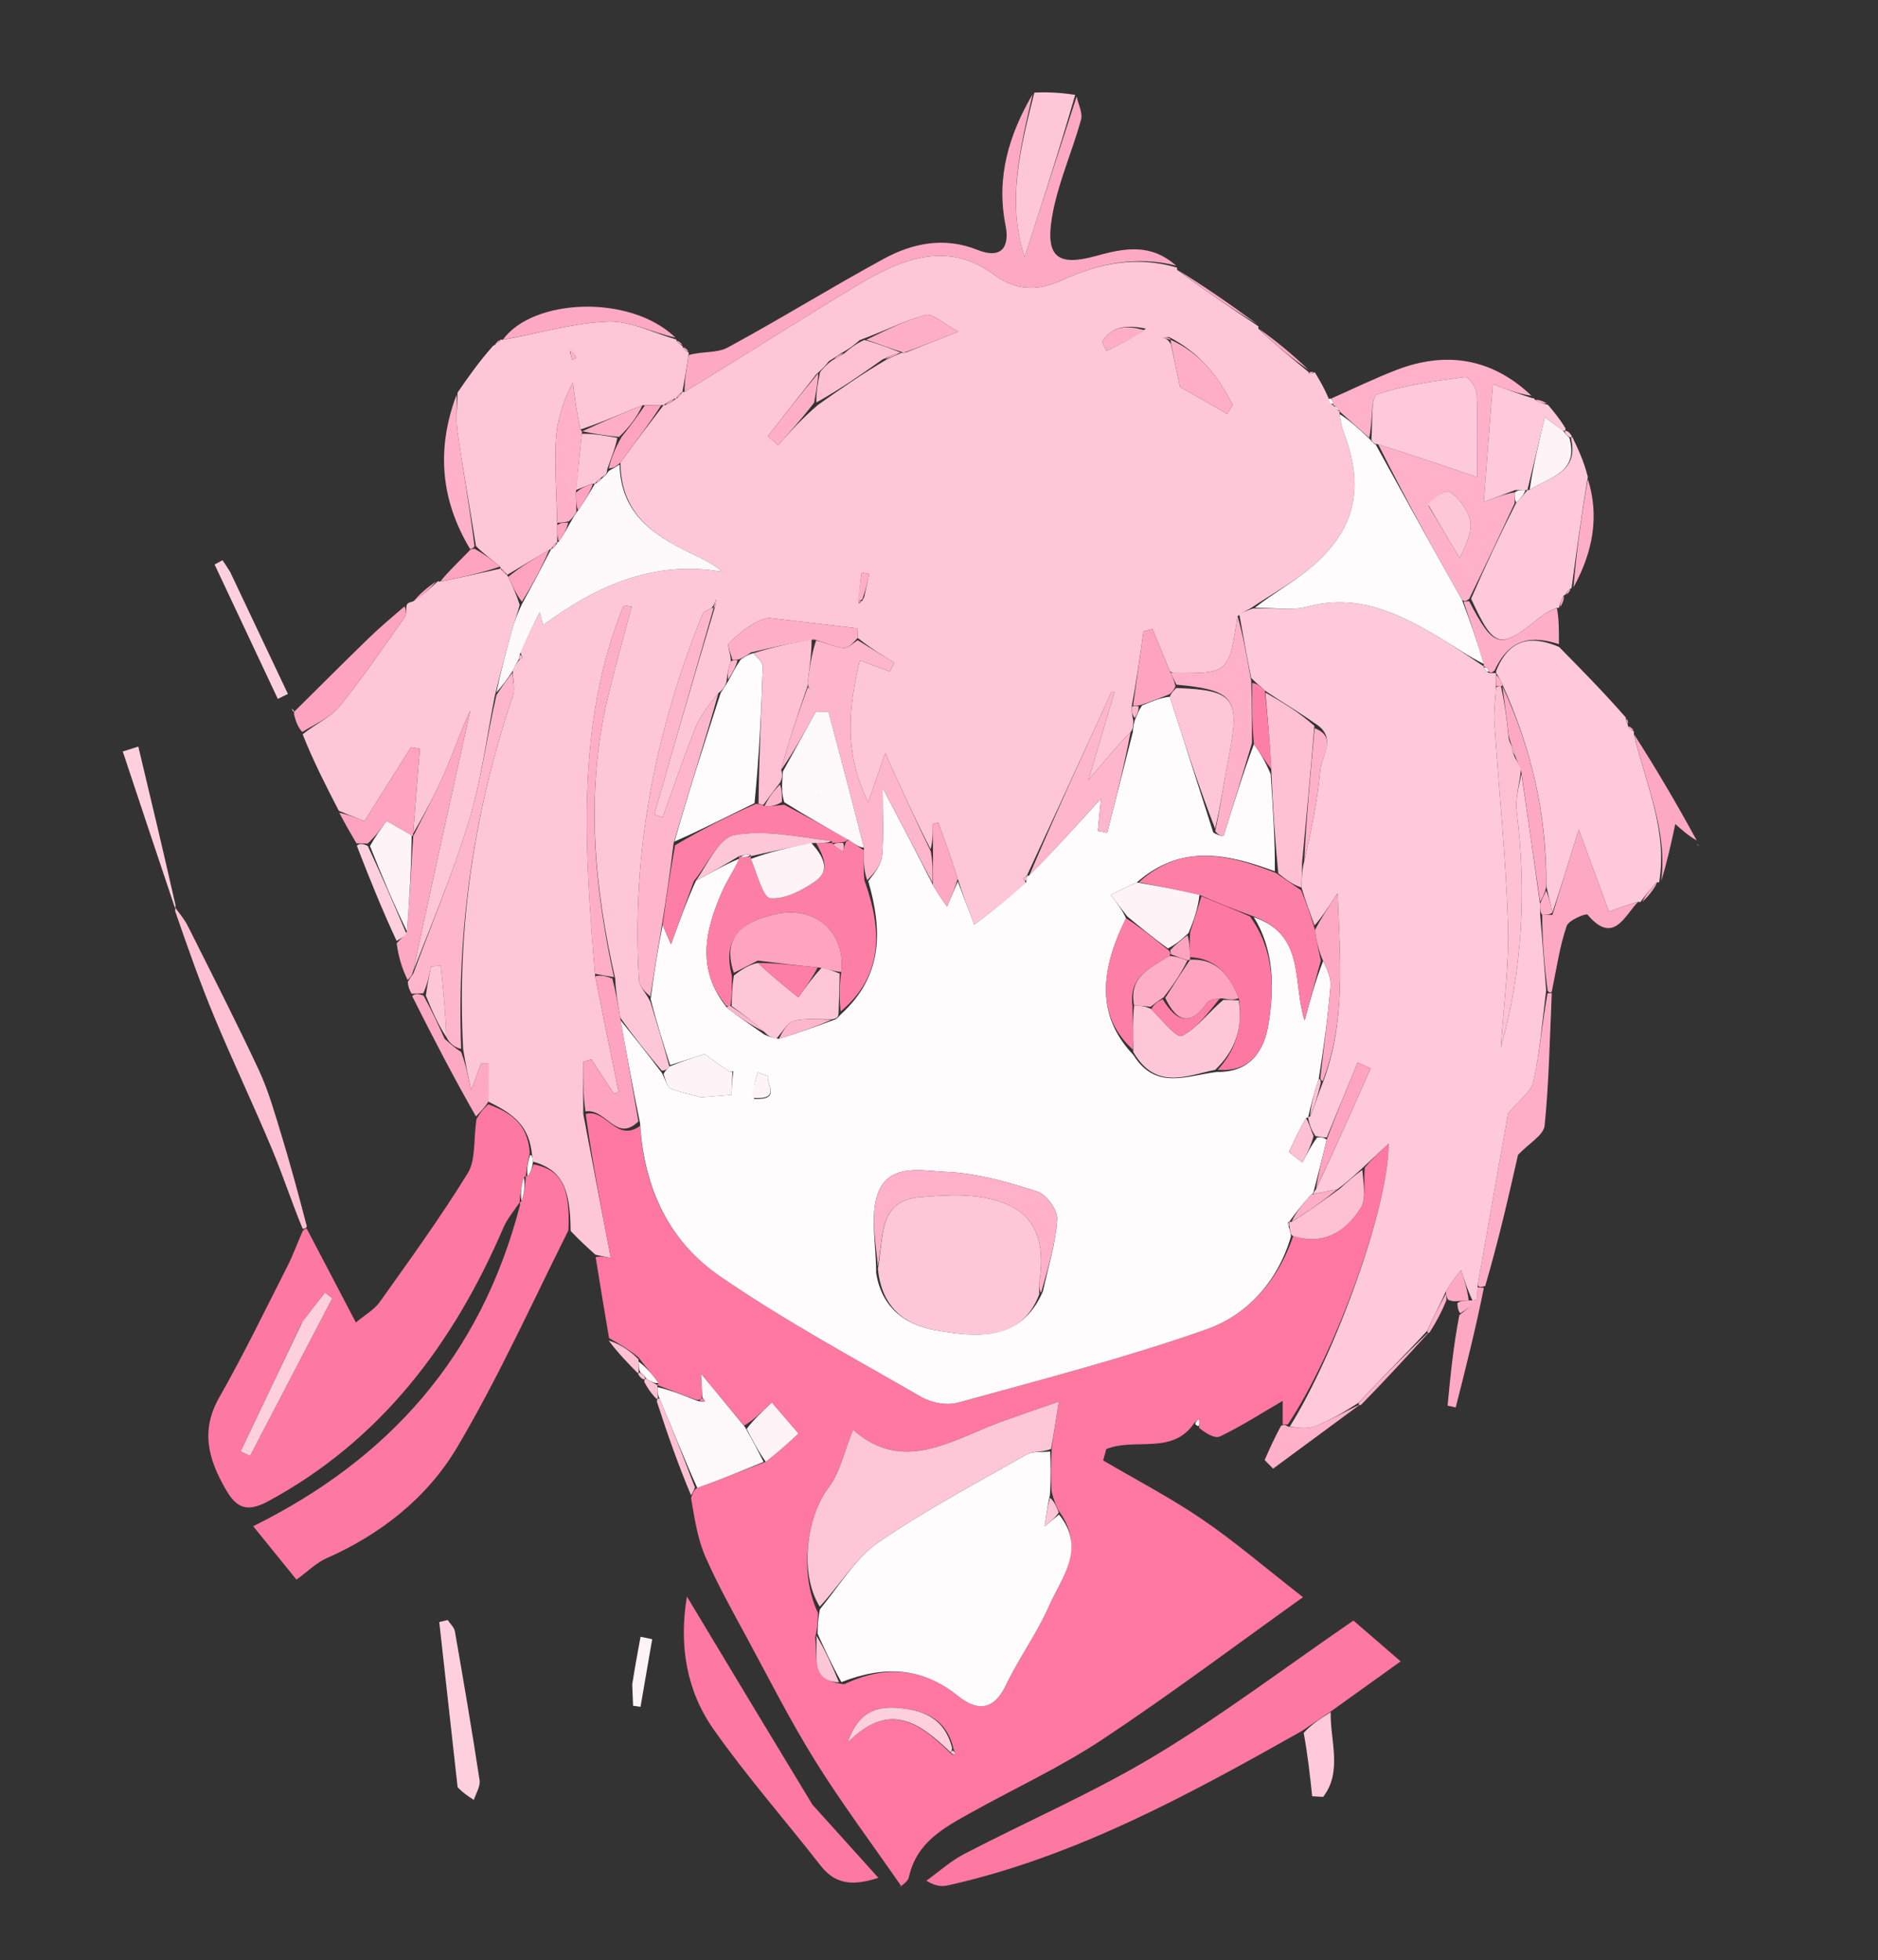 <svg width="137" height="143" viewBox="0 0 137 143" fill="none" xmlns="http://www.w3.org/2000/svg">
<rect x="0" y="0" width="137" height="143" fill="#333333" stroke="none"/>
<g clip-path="url(#clip0_1_180)">
<path d="M43.44 91.527C42.878 91.023 42.316 90.52 41.626 89.788C41.615 86.562 40.925 85.321 38.884 84.734C38.829 84.397 38.816 84.261 38.777 83.967C38.497 81.896 37.155 81.124 35.623 80.356C35.625 79.302 35.625 78.443 35.625 77.585C35.447 77.583 35.269 77.581 35.092 77.579C34.892 78.117 34.692 78.654 34.368 79.527C34.129 78.394 33.956 77.572 33.787 76.526C33.312 67.517 34.625 59.013 37.425 50.731C37.592 50.239 37.409 49.618 37.408 48.924C37.563 48.571 37.698 48.352 37.92 48.106C38.049 48.036 38.133 47.964 38.126 47.953C38.067 47.855 37.991 47.769 37.973 47.525C38.475 46.462 38.924 45.554 39.374 44.645C39.456 44.962 39.539 45.279 39.621 45.596C43.601 42.651 47.817 40.845 52.682 41.712C51.936 41.055 51.147 40.72 50.374 40.346C47.682 39.044 45.281 37.48 45.261 33.742C46.35 32.245 47.379 30.898 48.407 29.553C48.407 29.553 48.405 29.555 48.544 29.552C48.896 29.391 49.11 29.233 49.322 29.076C49.32 29.077 49.317 29.08 49.422 29.032C49.611 28.855 49.695 28.726 49.778 28.598C49.777 28.6 49.778 28.599 49.938 28.587C54.294 25.949 58.45 23.251 62.697 20.721C65.815 18.864 69.158 17.535 72.505 20.03C74.219 21.307 75.852 21.181 77.489 20.431C80.225 19.178 82.965 18.658 85.878 19.527C85.878 19.527 85.85 19.535 85.872 19.689C87.867 21.167 89.841 22.491 91.814 23.816C91.814 23.816 91.787 23.826 91.801 23.983C93.034 25.143 94.252 26.147 95.47 27.15C95.47 27.15 95.449 27.172 95.487 27.243C95.655 27.262 95.784 27.208 95.914 27.155C96.237 27.687 96.559 28.218 96.91 29.025C97.012 29.448 97.128 29.534 97.276 29.558C97.265 29.558 97.266 29.537 97.307 29.654C97.48 29.858 97.61 29.945 97.732 30.032C97.723 30.032 97.729 30.014 97.723 30.205C97.814 30.773 97.875 31.164 98.013 31.523C99.467 35.289 98.992 38.263 96.147 40.94C94.724 42.279 92.951 43.212 91.216 44.381C90.867 44.56 90.638 44.688 90.279 44.948C89.641 49.12 89.641 49.12 85.625 49.093C85.55 49.093 85.475 49.091 85.335 48.932C84.871 47.812 84.471 46.85 84.072 45.887C83.854 45.944 83.636 46 83.418 46.056C83.164 47.864 82.91 49.672 82.552 51.552C82.526 51.901 82.605 52.179 82.678 52.613C82.662 52.977 82.652 53.185 82.474 53.41C81.479 54.418 80.652 55.408 79.397 56.911C80.156 54.353 80.728 52.424 81.301 50.494C81.231 50.484 81.162 50.473 81.092 50.463C79.034 54.943 76.976 59.422 74.904 63.892C74.891 63.882 74.922 63.891 74.84 63.924C74.723 64.006 74.651 64.087 74.662 64.1C74.73 64.192 74.816 64.27 74.826 64.495C73.593 65.527 72.431 66.416 71.075 67.452C70.577 66.147 70.225 65.224 69.868 64.105C69.394 62.608 68.925 61.307 68.455 60.006C68.32 60.041 68.184 60.076 68.049 60.11C68.049 60.732 68.049 61.353 67.887 61.946C66.709 59.661 65.692 57.403 64.578 54.929C64.203 56.013 63.854 57.024 63.333 58.532C61.533 54.836 61.908 51.623 62.728 48.164C63.602 48.495 64.258 48.743 64.913 48.991C65.02 48.773 65.127 48.554 65.234 48.335C64.347 47.791 63.459 47.247 62.571 46.533C62.544 45.987 62.518 45.611 62.533 45.831C60.232 45.559 58.154 45.313 56.075 45.068C55.109 45.239 54.086 46.024 53.166 46.923C53.019 47.067 53.333 47.724 53.31 48.248C53.122 48.789 53.059 49.227 52.987 49.794C52.845 50.129 52.71 50.334 52.41 50.555C51.731 51.408 51.094 52.189 50.731 53.091C49.864 55.241 49.128 57.447 48.339 59.631C48.137 59.554 47.935 59.478 47.733 59.402C49.176 54.378 50.619 49.355 52.156 44.272C52.242 44.046 52.235 43.878 52.227 43.71C52.171 43.916 52.115 44.122 51.897 44.356C51.566 44.529 51.314 44.637 51.239 44.824C47.798 53.355 46.044 62.213 46.613 71.498C46.642 71.982 47.143 72.434 47.448 73.086C47.942 74.745 48.413 76.219 48.828 77.799C48.649 78.001 48.526 78.096 48.279 78.102C47.191 76.812 46.227 75.613 45.245 74.227C45.073 73.197 44.92 72.355 44.883 71.403C43.328 64.573 42.711 57.809 44.319 50.976C44.85 48.721 45.489 46.494 46.079 44.254C45.884 44.223 45.69 44.193 45.495 44.163C41.978 52.836 42.655 61.93 43.416 71.22C43.999 74.159 44.564 76.91 45.129 79.66C45.014 79.7 44.899 79.739 44.784 79.778C44.235 78.943 43.687 78.107 43.139 77.272C42.938 77.333 42.738 77.395 42.537 77.456C42.537 78.669 42.537 79.882 42.554 81.281C43.23 84.88 43.89 88.293 44.562 91.766C44.166 91.681 43.803 91.604 43.44 91.527ZM62.643 44.015C62.768 43.961 62.892 43.906 63.049 43.523C63.168 42.97 63.287 42.417 63.406 41.865C63.222 41.83 63.039 41.796 62.856 41.762C62.759 42.459 62.662 43.156 62.643 44.015ZM65.76 25.74C65.76 25.74 65.76 25.744 66.098 25.705C67.134 25.295 68.17 24.884 69.916 24.193C68.802 23.597 68.05 22.837 67.517 22.978C65.966 23.388 64.503 24.158 62.716 24.81C62.361 25.116 62.007 25.422 61.378 25.755C61.16 25.909 60.942 26.063 60.486 26.33C60.265 26.604 60.044 26.878 59.55 27.302C58.374 28.803 57.198 30.304 56.022 31.805C56.269 32.028 56.516 32.251 56.763 32.473C57.632 31.501 58.502 30.528 59.692 29.519C61.258 28.417 62.825 27.315 64.7 26.214C65.055 26.056 65.409 25.898 65.76 25.74ZM85.285 24.587C85.123 24.595 84.961 24.603 84.799 24.612C84.997 24.671 85.196 24.73 85.422 25.116C85.619 26.045 85.816 26.974 86.08 28.221C87.009 28.753 88.26 29.471 89.511 30.188C89.648 29.978 89.786 29.767 89.924 29.558C88.906 27.5 87.557 25.757 85.285 24.587ZM83.592 23.973C82.231 23.685 81.056 23.779 80.407 24.951C80.511 25.168 80.615 25.385 80.719 25.601C81.636 25.149 82.553 24.696 83.592 23.973Z" fill="#FEC7D8"/>
<path d="M43.453 91.713C43.803 91.604 44.166 91.681 44.562 91.766C43.89 88.293 43.23 84.88 42.725 81.26C44.236 80.833 44.948 83.393 46.701 82.124C46.974 86.866 48.956 90.644 52.503 93.084C57.224 96.33 62.276 99.06 67.238 101.913C67.979 102.339 69.084 102.532 69.888 102.311C75.943 100.641 82.038 99.069 87.966 96.986C90.928 95.945 93.204 93.543 94.337 90.165C96.618 90.872 98.166 89.816 99.248 88.142C99.694 87.452 99.455 86.279 99.56 85.169C100.089 84.547 100.585 84.082 101.3 83.411C101.323 87.963 97.445 98.68 93.945 103.906C93.736 103.91 93.653 103.915 93.57 103.919C93.57 103.374 93.57 102.828 93.57 102.188C91.993 103.106 90.545 104.043 89.008 104.779C88.609 104.969 87.934 104.531 87.468 104.151C87.521 103.789 87.491 103.657 87.461 103.526C87.348 103.618 87.235 103.71 87.122 103.802C85.531 106.174 82.77 104.846 80.701 105.708C80.626 105.983 80.551 106.258 80.476 106.533C82.895 107.956 85.393 109.255 87.713 110.837C90.082 112.451 92.278 114.343 95.054 116.507C90.237 119.946 85.434 123.563 80.442 126.872C77.376 128.905 74.015 130.45 70.801 132.244C68.854 133.332 66.855 134.383 66.298 136.95C66.243 137.207 65.932 137.423 65.704 137.609C65.606 137.687 65.415 137.64 65.769 137.616C63.549 134.409 61.381 131.518 59.472 128.452C57.66 125.541 56.101 122.457 54.464 119.43C53.422 117.502 52.347 115.582 51.465 113.573C50.911 112.311 50.687 110.89 50.411 109.266C50.57 108.83 50.633 108.667 50.868 108.533C52.594 107.92 54.148 107.278 55.862 106.63C56.763 105.94 57.505 105.256 58.246 104.572C57.593 103.811 56.94 103.05 56.304 102.309C55.479 103.091 54.937 103.605 54.28 103.998C53.282 102.809 52.401 101.74 51.149 100.221C51.192 101.213 51.208 101.573 51.171 101.986C51.118 102.04 51.014 102.15 50.85 102.132C49.779 101.751 48.872 101.389 47.957 101.037C47.948 101.047 47.975 101.043 48.025 100.885C47.577 100.208 47.078 99.691 46.563 99C45.841 98.419 45.135 98.012 44.429 97.605C44.108 95.703 43.787 93.801 43.453 91.713ZM69.444 127.984C69.538 127.969 69.632 127.954 69.727 127.938C69.657 127.84 69.588 127.743 69.488 127.301C68.87 125.171 67.125 124.707 65.388 124.583C63.527 124.45 62.487 125.242 61.84 127.107C64.925 123.984 67.16 125.747 69.444 127.984ZM59.671 117.651C59.662 118.158 59.653 118.664 59.471 119.445C59.633 120.832 59.112 122.604 61.586 122.854C64.519 121.475 67.275 121.606 69.907 123.724C71.254 124.808 72.47 124.824 73.379 122.925C74.324 120.949 75.64 119.161 76.519 117.159C77.436 115.071 79.271 112.967 77.216 110.181C77.05 109.84 76.883 109.498 76.705 108.746C76.674 107.791 76.643 106.836 76.734 105.514C76.878 104.575 77.021 103.635 77.234 102.242C75.517 102.841 74.314 103.251 73.117 103.682C69.484 104.989 65.943 107.574 62.23 104.301C61.58 105.899 61.279 107.414 60.456 108.498C58.827 110.644 58.291 114.76 59.671 117.651Z" fill="#FE78A1"/>
<path d="M35.62 80.552C37.155 81.124 38.497 81.896 38.648 84.097C38.48 84.861 38.415 85.338 38.355 85.806C38.359 85.799 38.367 85.784 38.216 85.873C38.01 86.549 37.954 87.136 37.901 87.715C37.904 87.708 37.914 87.696 37.914 87.696C37.514 88.309 37.014 88.876 36.728 89.542C33.046 98.109 27.725 105.093 19.571 109.506C18.007 110.352 17.247 110.011 16.447 108.612C15.209 106.45 14.611 104.369 15.992 101.94C17.773 98.811 19.346 95.552 20.983 92.335C21.367 91.58 21.652 90.77 22.079 89.808C22.177 89.631 22.373 89.618 22.373 89.618C23.524 91.817 24.676 94.015 25.962 96.469C26.613 95.921 27.297 95.546 27.712 94.962C29.91 91.873 32.14 88.8 34.129 85.567C34.709 84.625 34.535 83.177 34.757 81.642C35.078 81.066 35.349 80.809 35.62 80.552ZM21.972 96.585C20.502 99.679 19.032 102.773 17.562 105.867C17.788 105.978 18.014 106.089 18.24 106.199C20.238 102.367 22.236 98.534 24.234 94.701C24.059 94.566 23.884 94.431 23.708 94.297C23.187 94.959 22.665 95.621 21.972 96.585Z" fill="#FE79A2"/>
<path d="M29.662 44.154C29.7 44.042 29.768 43.956 30.122 43.875C30.903 43.368 31.428 42.881 31.952 42.394C31.952 42.394 31.97 42.417 32.136 42.42C33.715 42.107 35.128 41.791 36.537 41.472C36.533 41.47 36.527 41.464 36.575 41.573C36.747 41.773 36.872 41.863 36.993 41.95C36.99 41.947 36.983 41.942 37.076 42.077C37.417 42.787 37.664 43.363 37.912 44.12C37.739 44.797 37.542 45.286 37.401 45.793C36.953 47.39 36.526 48.994 36.089 50.796C35.475 53.974 35.079 57.022 34.199 59.91C33.051 63.677 31.52 67.317 30.151 70.809C31.534 64.347 32.92 58.086 34.307 51.826C33.611 53.288 33.09 54.871 32.425 56.387C31.735 57.962 30.906 59.472 30.137 60.805C30.301 58.607 30.466 56.614 30.63 54.622C30.413 54.584 30.195 54.547 29.977 54.509C28.846 56.309 27.715 58.11 26.59 59.901C25.93 59.634 25.323 59.388 24.715 59.142C23.791 57.347 22.867 55.552 22.078 53.563C23.076 52.765 24.123 52.324 24.768 51.528C26.444 49.458 27.954 47.241 29.501 45.059C29.658 44.838 29.613 44.46 29.662 44.154Z" fill="#FEC7D8"/>
<path d="M33.377 28.637C34.148 27.524 34.919 26.412 35.963 25.235C36.334 25.034 36.432 24.897 36.53 24.759C36.53 24.759 36.53 24.788 36.698 24.785C39.363 24.308 41.85 23.552 44.36 23.46C46.005 23.399 47.682 24.3 49.345 24.77C49.345 24.77 49.325 24.788 49.369 24.889C49.542 25.078 49.671 25.166 49.8 25.254C49.8 25.254 49.777 25.263 49.824 25.366C50 25.555 50.128 25.643 50.256 25.731C50.256 25.731 50.231 25.731 50.231 25.91C50.08 26.925 49.929 27.762 49.778 28.599C49.778 28.599 49.777 28.6 49.673 28.645C49.485 28.82 49.401 28.95 49.317 29.08C49.317 29.08 49.32 29.077 49.183 29.08C48.833 29.24 48.619 29.398 48.405 29.555C48.405 29.555 48.407 29.553 48.237 29.551C47.727 29.558 47.386 29.567 46.857 29.568C45.27 30.194 43.871 30.828 42.34 31.332C42.07 30.104 41.931 29.004 41.792 27.905C41.041 29.318 40.62 30.731 40.547 32.163C40.445 34.146 40.606 36.142 40.65 38.315C40.649 38.86 40.652 39.224 40.649 39.576C40.642 39.565 40.668 39.568 40.558 39.613C40.364 39.792 40.279 39.927 40.192 40.049C40.189 40.037 40.211 40.048 40.067 40.111C38.943 40.764 37.963 41.353 36.983 41.942C36.983 41.942 36.99 41.947 36.946 41.84C36.777 41.643 36.652 41.553 36.527 41.464C36.527 41.464 36.533 41.47 36.472 41.33C35.85 40.799 35.289 40.408 34.721 39.833C34.259 36.925 33.763 34.208 33.371 31.474C33.238 30.549 33.367 29.584 33.377 28.637ZM41.573 25.626C41.629 25.832 41.684 26.039 41.74 26.246C41.841 26.197 41.941 26.148 42.042 26.099C41.898 25.858 41.754 25.618 41.573 25.626Z" fill="#FEC7D8"/>
<path d="M38.928 84.935C40.925 85.321 41.615 86.562 41.464 89.746C38.77 95.149 36.339 100.513 33.373 105.533C31.16 109.276 27.764 111.923 23.81 113.673C23.081 113.995 22.472 114.613 21.626 115.226C20.665 114.04 19.665 112.804 18.471 111.331C28.333 106.445 35.072 98.973 37.942 87.882C37.914 87.696 37.904 87.708 38.05 87.626C38.253 86.957 38.31 86.37 38.367 85.784C38.367 85.784 38.359 85.799 38.495 85.781C38.73 85.487 38.829 85.211 38.928 84.935Z" fill="#FE79A2"/>
<path d="M113.733 47.19C115.359 48.84 116.985 50.49 118.594 52.33C118.638 52.648 118.7 52.775 118.762 52.902C118.762 52.902 118.737 52.913 118.784 53.013C118.959 53.202 119.087 53.292 119.215 53.382C119.215 53.382 119.189 53.383 119.189 53.563C120.07 57.237 121.671 60.594 121.031 64.375C121.031 64.375 121.024 64.346 120.875 64.363C120.371 64.856 120.016 65.333 119.661 65.81C119.661 65.81 119.644 65.786 119.485 65.785C118.637 66.034 117.947 66.285 117.37 66.495C116.653 64.547 115.953 62.645 115.169 60.516C114.429 62.914 113.839 64.824 113.25 66.56C113.101 65.863 112.952 65.34 112.803 64.601C112.836 59.339 111.701 54.577 109.591 49.909C109.436 49.543 109.29 49.321 109.144 49.097C109.143 49.097 109.142 49.095 109.151 48.917C110.146 46.492 111.793 46.371 113.733 47.19Z" fill="#FEC9DA"/>
<path d="M94.962 126.272C86.733 130.913 78.458 135.439 69.204 137.518C68.769 137.616 68.321 137.645 67.578 137.191C68.493 136.534 69.349 135.754 70.333 135.242C74.953 132.841 79.75 130.769 84.214 128.091C89.056 125.185 93.6 121.738 98.732 118.213C99.435 118.82 100.697 119.911 102.177 121.19C100.286 122.543 98.853 123.568 97.179 124.773C96.279 125.393 95.62 125.833 94.962 126.272Z" fill="#FE79A2"/>
<path d="M49.938 28.587C49.929 27.762 50.08 26.925 50.241 25.902C51.203 25.61 52.292 25.78 53.083 25.352C56.919 23.273 60.641 20.964 64.473 18.877C66.607 17.715 68.93 17.273 71.289 18.223C73.066 18.939 73.669 18.014 73.355 16.442C72.66 12.96 73.584 9.873 75.332 6.862C74.444 10.771 73.421 14.69 74.745 18.746C76.02 14.812 77.281 10.925 78.541 7.038C78.66 7.606 78.996 8.239 78.861 8.731C78.2 11.124 77.145 13.432 76.741 15.862C76.26 18.76 77.177 19.436 79.931 18.677C81.944 18.122 83.901 17.699 85.795 19.376C82.965 18.658 80.225 19.178 77.489 20.431C75.852 21.181 74.219 21.307 72.505 20.03C69.158 17.535 65.815 18.864 62.697 20.721C58.45 23.251 54.294 25.949 49.938 28.587Z" fill="#FEA9C3"/>
<path d="M114.692 31.862C115.114 32.736 115.536 33.611 115.831 34.786C115.35 37.699 114.995 40.312 114.64 42.925C114.64 42.925 114.622 42.905 114.526 42.953C114.347 43.133 114.262 43.266 114.178 43.399C114.178 43.399 114.169 43.374 114.059 43.454C113.873 43.808 113.797 44.082 113.721 44.356C113.721 44.356 113.715 44.328 113.563 44.343C113.096 44.547 112.752 44.698 112.469 44.929C109.407 47.437 109.015 47.358 107.316 43.674C108.379 41.231 109.438 38.969 110.622 36.651C110.976 36.313 111.203 36.03 111.429 35.748C111.427 35.75 111.423 35.754 111.587 35.736C113.05 34.766 115.204 34.515 114.605 31.948C114.635 31.92 114.692 31.862 114.692 31.862Z" fill="#FEC9DA"/>
<path d="M59.268 131.644C60.876 133.432 62.376 135.094 64.079 136.98C62.289 137.552 60.985 137.525 59.863 136.088C57.277 132.775 54.501 129.613 52.076 126.178C50.088 123.36 49.511 120.041 50.111 116.462C53.194 121.59 56.178 126.553 59.268 131.644Z" fill="#FE79A2"/>
<path d="M110.497 36.707C109.438 38.969 108.379 41.231 107.179 43.679C106.948 43.869 106.856 43.874 106.654 43.77C104.481 39.915 102.418 36.169 100.544 32.418C102.977 33.177 105.22 33.941 107.76 34.806C107.76 32.587 107.811 30.635 107.72 28.691C107.7 28.262 107.126 27.472 106.889 27.505C104.716 27.801 102.503 28.064 100.445 28.783C100.002 28.938 100.136 30.893 99.879 31.932C99.079 31.235 98.404 30.624 97.729 30.014C97.729 30.014 97.723 30.032 97.689 29.917C97.525 29.714 97.395 29.625 97.266 29.537C97.266 29.537 97.265 29.558 97.251 29.429C97.195 29.224 97.153 29.148 97.111 29.072C98.696 28.372 100.259 27.607 101.873 26.986C105.501 25.589 108.857 26.134 111.724 28.869C110.756 28.723 109.939 28.417 108.899 28.028C108.66 31.13 108.444 33.937 108.238 36.617C109.098 36.291 109.811 36.021 110.515 35.91C110.504 36.282 110.5 36.494 110.497 36.707ZM104.209 36.903C104.965 38.168 105.721 39.433 106.477 40.697C107.093 39.478 107.425 38.596 107.227 37.873C107.015 37.104 106.406 36.316 105.758 35.879C105.469 35.684 104.661 36.328 104.209 36.903Z" fill="#FEB1C9"/>
<path d="M30.154 71.012C31.52 67.317 33.051 63.677 34.199 59.91C35.079 57.022 35.475 53.974 36.21 50.714C36.685 49.972 37.037 49.515 37.388 49.057C37.409 49.618 37.592 50.239 37.425 50.731C34.625 59.013 33.312 67.517 33.64 76.511C33.138 76.404 32.786 76.088 32.561 75.652C32.508 73.835 32.326 72.139 32.145 70.443C31.911 70.463 31.676 70.483 31.442 70.503C31.31 71.155 31.178 71.807 30.877 72.458C30.482 72.467 30.256 72.477 30.03 72.487C29.903 72.261 29.776 72.036 29.748 71.617C29.95 71.286 30.052 71.149 30.154 71.012Z" fill="#FEB6CC"/>
<path d="M110.524 35.751C109.811 36.021 109.098 36.291 108.238 36.617C108.444 33.937 108.66 31.13 108.899 28.028C109.939 28.417 110.756 28.723 111.749 29.035C111.925 29.04 111.913 29.061 111.985 29.187C112.346 29.385 112.635 29.457 112.923 29.528C113.357 30.042 113.79 30.556 114.207 31.254C114.191 31.438 114.147 31.48 114.014 31.404C113.436 30.991 112.991 30.654 112.7 30.435C112.252 32.301 111.838 34.027 111.423 35.754C111.423 35.754 111.427 35.75 111.278 35.742C110.927 35.74 110.725 35.746 110.524 35.751Z" fill="#FEC9DA"/>
<path d="M78.435 6.919C77.281 10.925 76.02 14.812 74.745 18.746C73.421 14.69 74.444 10.771 75.457 6.757C76.335 6.703 77.332 6.751 78.435 6.919Z" fill="#FEC7D8"/>
<path d="M113.202 72.449C113.054 75.672 113.005 78.906 112.68 82.109C112.609 82.805 111.548 83.391 110.74 84.24C110.089 87.115 109.345 90.403 108.346 93.808C107.99 93.919 107.887 93.913 107.802 93.721C108.59 89.216 109.36 84.897 110.016 81.216C110.824 80.238 111.692 79.651 111.859 78.895C112.325 76.785 112.501 74.606 112.894 72.453C112.997 72.452 113.202 72.449 113.202 72.449Z" fill="#FEAFC7"/>
<path d="M22.377 89.434C22.373 89.618 22.177 89.631 22.078 89.629C21.266 87.673 20.624 85.688 19.822 83.775C18.48 80.571 16.988 77.434 15.651 74.227C14.613 71.735 13.716 69.178 12.772 66.451C12.787 66.252 12.801 66.226 12.801 66.226C13.101 66.659 13.457 67.061 13.692 67.529C15.444 71.025 17.224 74.508 18.881 78.053C19.567 79.522 20.017 81.12 20.497 82.685C21.163 84.86 21.757 87.06 22.377 89.434Z" fill="#FEC0D3"/>
<path d="M113.221 72.245C113.202 72.449 112.997 72.452 112.894 72.238C112.646 70.261 112.501 68.5 112.505 66.736C112.852 66.735 113.05 66.735 113.248 66.735C113.839 64.824 114.429 62.914 115.169 60.516C115.953 62.645 116.653 64.547 117.37 66.495C117.947 66.285 118.637 66.034 119.499 65.789C118.541 66.736 117.713 68.993 115.813 66.72C115.712 66.599 114.434 67.115 114.286 67.55C113.794 68.994 113.568 70.537 113.221 72.245Z" fill="#FEA9C3"/>
<path d="M30.151 70.809C30.052 71.149 29.95 71.286 29.734 71.482C29.348 70.693 29.076 69.844 28.936 68.81C29.263 68.458 29.458 68.291 29.69 67.941C29.866 65.507 30.007 63.257 30.145 61.009C30.144 61.012 30.138 61.01 30.138 61.01C30.906 59.472 31.735 57.962 32.425 56.387C33.09 54.871 33.611 53.288 34.307 51.826C32.92 58.086 31.534 64.347 30.151 70.809Z" fill="#FEA9C3"/>
<path d="M33.382 130.367C32.919 126.227 32.481 122.274 32.044 118.321C32.249 118.272 32.454 118.222 32.66 118.173C32.841 118.449 33.133 118.704 33.185 119.004C33.816 122.618 34.434 126.235 34.986 129.863C35.054 130.306 34.718 130.816 34.568 131.296C34.181 131.049 33.795 130.801 33.382 130.367Z" fill="#FED0DE"/>
<path d="M24.751 59.29C25.323 59.388 25.93 59.634 26.59 59.901C27.715 58.11 28.846 56.309 29.977 54.509C30.195 54.547 30.413 54.584 30.63 54.622C30.466 56.614 30.301 58.607 30.137 60.805C30.138 61.01 30.144 61.012 30.027 60.938C29.314 60.523 28.718 60.182 28.209 59.891C27.753 60.507 27.368 61.027 26.82 61.535C26.44 61.522 26.222 61.521 26.004 61.52C25.599 60.826 25.192 60.132 24.751 59.29Z" fill="#FEA3C0"/>
<path d="M121.183 64.282C121.671 60.594 120.07 57.237 119.196 53.552C120.735 55.948 122.266 58.536 123.777 61.307C123.21 61.001 122.663 60.512 122.213 60.109C121.927 61.441 121.631 62.815 121.183 64.282Z" fill="#FEA9C3"/>
<path d="M29.518 44.23C29.613 44.46 29.658 44.838 29.501 45.059C27.954 47.241 26.444 49.458 24.768 51.528C24.123 52.324 23.076 52.765 22.048 53.395C21.734 53.039 21.585 52.658 21.45 52.117C21.464 51.957 21.459 51.922 21.459 51.922C23.244 50.155 25.02 48.375 26.821 46.624C27.646 45.822 28.521 45.077 29.518 44.23Z" fill="#FEA3C0"/>
<path d="M32.433 75.772C32.786 76.088 33.138 76.404 33.637 76.735C33.956 77.572 34.129 78.394 34.368 79.527C34.692 78.654 34.892 78.117 35.092 77.579C35.269 77.581 35.447 77.583 35.625 77.585C35.625 78.443 35.625 79.302 35.623 80.356C35.349 80.809 35.078 81.066 34.721 81.441C33.124 78.649 31.612 75.739 30.065 72.658C30.256 72.477 30.482 72.467 30.896 72.624C31.533 73.784 31.983 74.778 32.433 75.772Z" fill="#FEA9C3"/>
<path d="M49.271 24.622C47.682 24.3 46.005 23.399 44.36 23.46C41.85 23.552 39.363 24.308 36.686 24.777C38.858 21.777 45.927 21.42 49.271 24.622Z" fill="#FEA9C3"/>
<path d="M12.773 66.256C11.491 62.446 10.223 58.632 8.956 54.818C9.334 54.698 9.712 54.579 10.09 54.459C10.995 58.25 11.901 62.041 12.804 66.029C12.801 66.226 12.787 66.252 12.773 66.256Z" fill="#FED0DE"/>
<path d="M106.765 43.879C106.856 43.874 106.948 43.869 107.176 43.859C109.015 47.358 109.407 47.437 112.469 44.929C112.752 44.698 113.096 44.547 113.575 44.351C113.731 45.156 113.723 45.969 113.724 46.987C111.793 46.371 110.146 46.492 109.026 48.917C108.808 49.091 108.725 49.087 108.61 48.973C108.504 48.714 108.388 48.627 108.229 48.614C108.229 48.624 108.247 48.617 108.248 48.436C107.754 46.797 107.259 45.338 106.765 43.879Z" fill="#FEAFC7"/>
<path d="M95.104 126.406C95.62 125.833 96.279 125.393 97.075 124.892C97.019 126.92 97.959 129.242 96.52 131.076C96.254 131.061 95.989 131.045 95.723 131.03C95.564 129.534 95.406 128.037 95.104 126.406Z" fill="#FEC9DA"/>
<path d="M16.79 41.721C18.242 44.784 19.622 47.701 21.002 50.619C20.757 50.74 20.512 50.861 20.267 50.982C18.729 47.714 17.192 44.447 15.655 41.179C15.847 41.075 16.039 40.971 16.231 40.866C16.393 41.103 16.555 41.34 16.79 41.721Z" fill="#FED0DE"/>
<path d="M33.301 28.802C33.367 29.584 33.238 30.549 33.371 31.474C33.763 34.208 34.259 36.925 34.613 39.843C34.511 40.037 34.294 40.049 34.294 40.049C32.187 36.539 31.794 32.849 33.301 28.802Z" fill="#FEB1C9"/>
<path d="M107.784 93.906C107.887 93.913 107.99 93.919 108.247 93.945C107.666 96.865 106.93 99.766 106.195 102.666C105.997 102.622 105.8 102.579 105.602 102.535C105.809 100.375 106.016 98.216 106.46 95.928C107.055 95.482 107.412 95.165 107.77 94.691C107.776 94.325 107.78 94.116 107.784 93.906Z" fill="#FEA9C3"/>
<path d="M93.445 104.012C93.653 103.915 93.736 103.91 93.967 104.062C94.727 104.166 95.388 104.251 95.939 104.034C97.025 103.607 98.05 103.012 99.107 102.494C99.115 102.502 99.13 102.518 99.13 102.518C97.044 104.055 94.958 105.593 92.872 107.131C92.666 106.922 92.46 106.713 92.254 106.504C92.61 105.705 92.965 104.905 93.445 104.012Z" fill="#FEB1C9"/>
<path d="M104.161 97.274C102.585 99 101.008 100.726 99.281 102.485C99.13 102.518 99.115 102.502 99.117 102.329C100.787 100.518 102.455 98.88 104.132 97.25C104.142 97.258 104.161 97.274 104.161 97.274Z" fill="#FEB1C9"/>
<path d="M26.03 61.691C26.222 61.521 26.44 61.522 26.828 61.706C27.884 63.967 28.769 66.046 29.654 68.124C29.458 68.291 29.263 68.458 28.933 68.635C27.884 66.384 26.97 64.124 26.03 61.691Z" fill="#FED0DE"/>
<path d="M114.786 42.839C114.995 40.312 115.35 37.699 115.836 34.956C116.676 37.618 116.223 40.246 114.786 42.839Z" fill="#FEAFC7"/>
<path d="M91.747 23.671C89.841 22.491 87.867 21.167 85.881 19.677C87.805 20.85 89.743 22.188 91.747 23.671Z" fill="#FEA9C3"/>
<path d="M50.696 108.504C50.633 108.667 50.57 108.83 50.409 109.076C49.508 106.919 48.706 104.68 47.918 102.234C47.932 102.027 47.995 101.971 48.128 102.056C49.073 104.262 49.885 106.383 50.696 108.504Z" fill="#FEC0D3"/>
<path d="M46.122 122.863C46.324 121.58 46.526 120.488 46.728 119.396C47.011 119.454 47.294 119.513 47.577 119.571C47.293 121.215 47.01 122.86 46.726 124.504C46.544 124.479 46.363 124.453 46.182 124.428C46.162 123.969 46.142 123.511 46.122 122.863Z" fill="#FEF4F7"/>
<path d="M34.225 40.19C34.294 40.049 34.511 40.037 34.62 40.026C35.289 40.408 35.85 40.799 36.475 41.333C35.128 41.791 33.715 42.107 32.123 42.415C32.68 41.715 33.418 41.023 34.225 40.19Z" fill="#FEA3C0"/>
<path d="M95.465 26.984C94.252 26.147 93.034 25.143 91.811 23.972C93.024 24.808 94.242 25.813 95.465 26.984Z" fill="#FEA9C3"/>
<path d="M44.398 97.784C45.135 98.012 45.841 98.419 46.574 99.149C46.606 99.671 46.611 99.871 46.592 100.093C46.567 100.116 46.52 100.165 46.52 100.165C45.802 99.431 45.084 98.698 44.398 97.784Z" fill="#FEC0D3"/>
<path d="M106.293 94.911C106.125 94.925 105.958 94.939 105.647 94.815C105.496 94.575 105.488 94.472 105.485 94.193C105.854 93.559 106.218 93.101 106.582 92.643C106.822 93.382 107.062 94.12 107.133 94.86C106.741 94.878 106.517 94.894 106.293 94.911Z" fill="#FEA9C3"/>
<path d="M105.481 94.369C105.488 94.472 105.496 94.575 105.522 94.832C105.168 95.695 104.795 96.404 104.291 97.193C104.161 97.274 104.142 97.258 104.13 97.079C104.572 96.056 105.027 95.213 105.481 94.369Z" fill="#FEB1C9"/>
<path d="M31.802 42.416C31.428 42.881 30.903 43.368 30.199 43.846C30.564 43.371 31.108 42.905 31.802 42.416Z" fill="#FEA3C0"/>
<path d="M119.812 65.786C120.016 65.333 120.371 64.856 120.886 64.372C120.685 64.831 120.324 65.296 119.812 65.786Z" fill="#FEA9C3"/>
<path d="M106.313 95.057C106.517 94.894 106.741 94.878 107.25 94.859C107.613 94.853 107.691 94.851 107.769 94.848C107.412 95.165 107.055 95.482 106.532 95.797C106.355 95.597 106.345 95.4 106.313 95.057Z" fill="#FEAFC7"/>
<path d="M47.902 102.057C47.575 101.715 47.277 101.344 46.996 100.786C47.013 100.598 47.068 100.544 47.184 100.603C47.525 100.789 47.75 100.916 47.975 101.043C47.975 101.043 47.948 101.047 47.953 101.195C47.971 101.552 47.983 101.762 47.995 101.971C47.995 101.971 47.932 102.027 47.902 102.057Z" fill="#FEC0D3"/>
<path d="M112.824 29.41C112.635 29.457 112.346 29.385 111.975 29.182C112.17 29.131 112.448 29.212 112.824 29.41Z" fill="#FEB1C9"/>
<path d="M113.836 44.274C113.797 44.082 113.873 43.808 114.07 43.46C114.111 43.655 114.031 43.923 113.836 44.274Z" fill="#FEAFC7"/>
<path d="M119.173 53.264C119.087 53.292 118.959 53.202 118.785 52.999C118.87 52.973 119.001 53.06 119.173 53.264Z" fill="#FEA9C3"/>
<path d="M46.986 100.625C46.821 100.588 46.71 100.493 46.572 100.265C46.52 100.165 46.567 100.116 46.69 100.146C46.932 100.272 47.018 100.395 47.068 100.544C47.068 100.544 47.013 100.598 46.986 100.625Z" fill="#FEC0D3"/>
<path d="M36.415 24.808C36.432 24.897 36.334 25.034 36.116 25.216C36.097 25.126 36.198 24.991 36.415 24.808Z" fill="#FEA9C3"/>
<path d="M114.292 43.363C114.262 43.266 114.347 43.133 114.54 42.954C114.567 43.048 114.487 43.187 114.292 43.363Z" fill="#FEAFC7"/>
<path d="M118.765 52.784C118.7 52.775 118.639 52.648 118.656 52.476C118.734 52.432 118.769 52.666 118.765 52.784Z" fill="#FEA9C3"/>
<path d="M114.213 31.417C114.376 31.451 114.49 31.541 114.634 31.766C114.692 31.862 114.635 31.92 114.511 31.89C114.271 31.757 114.191 31.63 114.147 31.48C114.147 31.48 114.19 31.438 114.213 31.417Z" fill="#FEC9DA"/>
<path d="M123.78 61.567C123.82 61.565 123.883 61.641 123.947 61.716C123.899 61.692 123.852 61.668 123.78 61.567Z" fill="#FEA9C3"/>
<path d="M97.065 29.072C97.153 29.148 97.195 29.224 97.262 29.428C97.128 29.534 97.012 29.448 96.934 29.186C96.929 29.071 97.02 29.073 97.065 29.072Z" fill="#FEFCFD"/>
<path d="M21.447 51.955C21.376 51.871 21.321 51.791 21.267 51.71C21.316 51.731 21.366 51.752 21.437 51.848C21.459 51.922 21.464 51.957 21.447 51.955Z" fill="#FED0DE"/>
<path d="M95.8 27.132C95.784 27.208 95.655 27.262 95.49 27.228C95.532 27.131 95.609 27.12 95.8 27.132Z" fill="#FEA9C3"/>
<path d="M50.218 25.613C50.128 25.643 50 25.555 49.828 25.354C49.917 25.325 50.048 25.41 50.218 25.613Z" fill="#FEA9C3"/>
<path d="M49.76 25.137C49.671 25.166 49.542 25.078 49.37 24.875C49.459 24.847 49.59 24.933 49.76 25.137Z" fill="#FEA9C3"/>
<path d="M94.177 90.182C93.204 93.543 90.928 95.945 87.966 96.986C82.038 99.069 75.943 100.641 69.888 102.311C69.084 102.532 67.979 102.339 67.238 101.913C62.276 99.06 57.224 96.33 52.503 93.084C48.956 90.644 46.974 86.865 46.694 81.937C46.131 79.214 45.697 76.814 45.264 74.415C46.227 75.613 47.191 76.812 48.282 78.263C48.574 78.82 48.671 79.291 48.915 79.399C49.548 79.678 50.246 79.799 51.135 80.042C51.602 80.005 52.391 79.942 53.355 79.865C53.37 79.556 53.401 78.866 53.497 78.15C53.516 78.139 53.472 78.154 53.257 78.166C52.492 77.714 51.898 77.266 51.402 76.892C50.514 77.174 49.699 77.434 48.884 77.693C48.413 76.219 47.942 74.745 47.463 72.872C47.742 70.744 48.03 69.015 48.344 67.448C48.566 68.038 48.762 68.467 48.95 68.88C49.54 67.25 50.076 65.766 50.767 64.246C51.922 63.627 52.924 63.045 53.937 62.636C53.521 63.547 53.02 64.25 52.681 65.03C51.45 67.856 50.75 70.687 53.054 73.53C53.963 74.24 54.816 74.8 55.761 75.466C56.113 75.638 56.374 75.703 56.822 75.779C58.295 75.326 59.58 74.861 60.936 74.363C61.099 74.272 61.155 74.188 61.325 74.007C64.447 71.168 64.367 67.828 63.341 64.278C63.827 63.656 64.296 63.045 64.351 62.396C64.474 60.963 64.39 59.511 64.39 57.487C65.814 60.195 66.917 62.29 68.049 64.539C68.402 65.157 68.726 65.621 69.084 66.134C69.408 65.38 69.64 64.84 69.872 64.3C70.225 65.224 70.577 66.147 71.075 67.452C72.431 66.416 73.593 65.527 74.844 64.381C74.933 64.123 74.922 63.891 74.922 63.891C74.922 63.891 74.891 63.882 75.061 63.876C76.858 62.072 78.485 60.275 80.313 58.255C80.214 59.285 80.15 59.948 80.087 60.611C80.314 60.656 80.542 60.701 80.769 60.746C81.394 58.295 82.018 55.844 82.642 53.393C82.652 53.185 82.662 52.977 82.786 52.532C82.995 52.039 83.091 51.784 83.316 51.457C84.066 51.139 84.687 50.893 85.336 50.824C86.406 54.19 87.447 57.378 88.504 60.718C88.776 60.912 89.246 61.028 89.259 60.986C89.973 58.734 90.649 56.47 91.476 54.28C91.983 54.989 92.342 55.626 92.697 56.475C92.856 58.987 93.019 61.287 92.999 63.555C89.449 62.245 86.13 61.569 82.931 64.368C82.202 64.677 81.625 64.974 81.023 65.284C81.509 65.911 81.87 66.378 82.146 66.986C80.021 71.213 80.216 74.365 82.678 76.952C84.313 79.552 86.516 78.478 88.766 78.194C91.243 78.231 92.233 76.618 92.543 74.65C92.964 71.975 92.938 69.265 91.463 66.898C95.25 68.203 94.272 71.607 95.169 74.444C95.564 72.985 95.959 71.527 96.526 70.103C96.827 70.735 97.106 71.348 97.057 71.93C96.869 74.161 96.575 76.382 96.199 78.721C95.856 79.719 95.636 80.604 95.43 81.5C95.443 81.51 95.415 81.491 95.274 81.564C94.764 82.436 94.395 83.236 94.026 84.035C94.354 84.29 94.683 84.544 95.011 84.799C95.325 84.19 95.639 83.581 96.092 82.967C96.416 82.964 96.602 82.966 96.777 83.144C96.465 84.484 96.164 85.649 95.839 86.883C95.815 86.952 95.804 87.1 95.655 87.14C95.018 87.823 94.529 88.467 94.049 89.124C94.056 89.138 94.049 89.11 93.962 89.151C93.942 89.329 94.009 89.465 94.1 89.746C94.142 89.988 94.16 90.085 94.177 90.182ZM63.916 92.864C64.323 95.43 66.078 96.656 68.257 97.038C71.309 97.573 74.497 97.844 76.08 94.202C76.458 92.452 77.008 90.714 77.125 88.945C77.17 88.281 76.334 87.124 75.686 86.918C73.527 86.23 71.283 85.573 69.049 85.481C67.326 85.41 64.87 84.808 64.049 87.026C63.453 88.635 63.91 90.669 63.916 92.864ZM55.012 80.166C57.014 80.244 55.913 79.143 56.018 78.5C55.771 78.407 55.525 78.315 55.279 78.222C55.097 78.817 54.916 79.412 55.012 80.166Z" fill="#FEFCFD"/>
<path d="M96.787 82.968C96.602 82.966 96.416 82.964 95.962 82.868C95.6 82.346 95.507 81.918 95.415 81.491C95.415 81.491 95.443 81.51 95.581 81.429C95.932 80.605 96.145 79.861 96.487 79.002C98.195 74.516 97.763 70.043 97.579 65.152C96.83 66.29 96.377 66.978 95.894 67.504C95.551 66.543 95.237 65.744 94.944 64.741C94.972 63.999 94.979 63.46 95.142 62.833C95.651 60.567 96.127 58.399 96.305 56.206C96.392 55.142 97.617 53.773 95.883 52.74C94.681 51.887 93.495 51.202 92.267 50.374C91.93 50.031 91.636 49.831 91.273 49.455C90.939 47.79 90.673 46.302 90.408 44.815C90.638 44.688 90.867 44.56 91.426 44.382C92.969 44.321 94.245 44.564 95.382 44.254C99.018 43.263 102.046 44.735 105.032 46.519C106.128 47.174 107.177 47.915 108.247 48.617C108.247 48.617 108.229 48.624 108.267 48.72C108.387 48.946 108.499 49.035 108.642 49.084C108.725 49.087 108.808 49.091 109.017 49.095C109.142 49.095 109.143 49.097 109.142 49.255C109.143 49.625 109.145 49.835 109.126 50.228C109.07 51.166 108.961 51.927 109.012 52.677C109.341 57.578 109.848 62.471 110.005 67.378C110.101 70.384 109.676 73.408 109.485 76.424C111.072 70.742 111.374 64.999 110.642 59.179C110.524 58.234 110.846 57.23 110.988 56.441C111.458 59.677 111.904 62.725 112.347 65.933C112.348 66.309 112.352 66.523 112.356 66.738C112.501 68.5 112.646 70.261 112.791 72.238C112.501 74.605 112.325 76.785 111.859 78.895C111.692 79.651 110.824 80.238 110.016 81.216C109.36 84.897 108.59 89.216 107.802 93.721C107.78 94.116 107.776 94.325 107.77 94.691C107.691 94.851 107.613 94.853 107.418 94.858C107.062 94.12 106.822 93.382 106.582 92.643C106.218 93.101 105.854 93.559 105.485 94.193C105.027 95.213 104.572 96.056 104.12 97.071C102.455 98.88 100.787 100.518 99.11 102.321C98.05 103.012 97.025 103.607 95.939 104.034C95.388 104.251 94.727 104.166 94.092 104.062C97.445 98.68 101.323 87.963 101.3 83.411C100.585 84.082 100.089 84.547 99.414 85.181C98.731 85.807 98.228 86.265 97.561 86.751C96.867 86.886 96.335 86.993 95.804 87.1C95.804 87.1 95.815 86.952 95.979 86.792C97.423 83.732 98.703 80.832 99.983 77.933C99.668 77.789 99.354 77.645 99.039 77.501C98.288 79.323 97.538 81.146 96.787 82.968Z" fill="#FEC9DA"/>
<path d="M108.248 48.436C107.177 47.915 106.128 47.174 105.032 46.519C102.046 44.735 99.018 43.263 95.382 44.254C94.245 44.564 92.969 44.321 91.546 44.33C92.951 43.212 94.724 42.279 96.147 40.94C98.992 38.263 99.467 35.289 98.013 31.523C97.875 31.164 97.814 30.773 97.723 30.205C98.404 30.624 99.079 31.235 99.915 32.018C100.145 32.3 100.238 32.378 100.356 32.423C102.418 36.169 104.481 39.915 106.654 43.77C107.259 45.338 107.754 46.797 108.248 48.436Z" fill="#FEFCFD"/>
<path d="M37.408 48.924C37.037 49.515 36.685 49.972 36.212 50.513C36.526 48.994 36.953 47.39 37.401 45.792C37.542 45.286 37.739 44.797 38.069 44.077C38.888 42.586 39.549 41.317 40.211 40.048C40.211 40.048 40.189 40.037 40.309 40.016C40.508 39.853 40.588 39.71 40.668 39.568C40.668 39.568 40.642 39.565 40.771 39.497C41.133 38.991 41.367 38.553 41.664 38.019C41.836 37.724 41.944 37.522 42.177 37.224C42.671 36.514 43.04 35.902 43.401 35.28C43.394 35.27 43.389 35.294 43.511 35.251C43.745 35.074 43.858 34.939 44.047 34.763C44.217 34.643 44.275 34.543 44.41 34.351C44.748 34.151 44.974 34.022 45.2 33.892C45.281 37.48 47.682 39.044 50.374 40.346C51.147 40.72 51.936 41.055 52.682 41.712C47.817 40.845 43.601 42.651 39.621 45.596C39.539 45.279 39.456 44.962 39.374 44.645C38.925 45.554 38.475 46.462 37.953 47.639C37.88 47.907 37.833 48.133 37.833 48.133C37.698 48.352 37.563 48.571 37.408 48.924Z" fill="#FEF9FB"/>
<path d="M68.019 64.385C66.917 62.29 65.814 60.195 64.39 57.487C64.39 59.511 64.474 60.963 64.351 62.396C64.296 63.045 63.827 63.656 63.258 64.207C62.987 63.429 63.004 62.727 63.019 61.832C62.156 58.4 61.295 55.161 60.434 51.922C60.129 51.919 59.823 51.916 59.518 51.913C58.717 53.366 57.915 54.82 56.986 56.164C57.542 54.053 58.226 52.051 58.935 50.115C58.999 50.205 59.038 50.228 59.077 50.252C59.021 50.185 58.965 50.117 58.91 49.858C59.059 48.686 59.208 47.705 59.532 46.721C60.325 46.914 60.934 47.205 61.564 47.265C61.881 47.294 62.235 46.903 62.572 46.703C63.459 47.247 64.347 47.791 65.234 48.335C65.127 48.554 65.02 48.773 64.913 48.991C64.258 48.743 63.602 48.495 62.728 48.164C61.908 51.623 61.533 54.836 63.333 58.532C63.854 57.024 64.203 56.013 64.578 54.929C65.692 57.403 66.709 59.661 67.901 62.105C68.058 62.989 68.038 63.687 68.019 64.385Z" fill="#FEB6CC"/>
<path d="M52.576 50.539C52.71 50.334 52.845 50.129 53.109 49.704C53.468 49.043 53.696 48.602 54.04 48.103C54.364 47.894 54.574 47.744 54.954 47.649C55.306 48.016 55.654 48.333 55.644 48.637C55.535 51.952 55.37 55.264 55.042 58.59C53.017 59.566 51.169 60.529 49.207 61.384C50.254 57.697 51.415 54.118 52.576 50.539Z" fill="#FEFCFD"/>
<path d="M52.41 50.555C51.415 54.118 50.254 57.697 49.133 61.548C48.888 63.643 48.603 65.464 48.317 67.286C48.03 69.015 47.742 70.744 47.44 72.687C47.143 72.434 46.642 71.982 46.613 71.498C46.044 62.213 47.798 53.355 51.239 44.824C51.314 44.637 51.566 44.529 51.898 44.357C52.06 44.33 52.062 44.331 52.062 44.331C50.619 49.355 49.176 54.378 47.733 59.402C47.935 59.478 48.137 59.554 48.339 59.631C49.128 57.447 49.864 55.241 50.731 53.091C51.094 52.189 51.731 51.408 52.41 50.555Z" fill="#FEB6CC"/>
<path d="M82.474 53.41C82.018 55.844 81.394 58.295 80.769 60.746C80.542 60.701 80.314 60.656 80.087 60.611C80.15 59.948 80.214 59.286 80.313 58.255C78.485 60.275 76.858 62.072 75.074 63.886C76.976 59.422 79.034 54.943 81.092 50.463C81.162 50.473 81.231 50.484 81.301 50.494C80.728 52.424 80.156 54.353 79.397 56.911C80.652 55.408 81.479 54.418 82.474 53.41Z" fill="#FEB6CC"/>
<path d="M90.279 44.948C90.673 46.302 90.939 47.79 91.274 49.643C91.339 51.409 91.334 52.808 91.329 54.207C90.649 56.47 89.973 58.734 89.259 60.986C89.246 61.028 88.776 60.912 88.657 60.602C89.082 58.567 89.323 56.79 89.668 55.036C90.471 50.947 90.015 50.328 85.817 49.942C85.644 49.573 85.523 49.331 85.401 49.089C85.475 49.091 85.55 49.093 85.625 49.093C89.641 49.12 89.641 49.12 90.279 44.948Z" fill="#FEB1C9"/>
<path d="M43.397 71.03C42.655 61.93 41.978 52.836 45.495 44.163C45.69 44.193 45.884 44.223 46.079 44.254C45.489 46.494 44.85 48.721 44.319 50.976C42.711 57.809 43.328 64.573 44.788 71.276C44.185 71.183 43.791 71.107 43.397 71.03Z" fill="#FEAFC7"/>
<path d="M43.416 71.22C43.791 71.107 44.185 71.183 44.674 71.386C44.92 72.355 45.073 73.197 45.245 74.227C45.697 76.814 46.131 79.214 46.572 81.801C44.948 83.393 44.236 80.833 42.708 81.075C42.537 79.882 42.537 78.669 42.537 77.456C42.738 77.395 42.938 77.333 43.139 77.272C43.687 78.107 44.235 78.943 44.784 79.778C44.899 79.739 45.014 79.7 45.129 79.66C44.564 76.91 43.999 74.159 43.416 71.22Z" fill="#FEA3C0"/>
<path d="M54.784 47.593C54.574 47.744 54.364 47.894 53.917 48.096C53.598 48.147 53.516 48.145 53.434 48.143C53.333 47.724 53.019 47.067 53.166 46.923C54.086 46.024 55.109 45.239 56.075 45.068C58.154 45.313 60.232 45.559 62.533 45.831C62.518 45.611 62.544 45.987 62.571 46.533C62.235 46.903 61.881 47.294 61.564 47.265C60.934 47.205 60.325 46.914 59.381 46.649C57.632 46.917 56.208 47.255 54.784 47.593Z" fill="#FEAFC7"/>
<path d="M64.391 26.213C62.825 27.315 61.258 28.417 59.547 29.362C59.543 28.52 59.683 27.836 59.823 27.152C60.044 26.878 60.265 26.604 60.744 26.264C61.219 26.041 61.435 25.884 61.652 25.727C62.007 25.422 62.361 25.116 63.05 24.799C64.176 25.106 64.968 25.425 65.76 25.744C65.76 25.744 65.76 25.74 65.607 25.74C65.1 25.898 64.746 26.056 64.391 26.213Z" fill="#FEC0D3"/>
<path d="M53.433 78.176C53.401 78.866 53.37 79.556 53.355 79.865C52.391 79.942 51.602 80.005 51.135 80.042C50.246 79.799 49.548 79.678 48.915 79.399C48.671 79.291 48.574 78.82 48.407 78.353C48.526 78.096 48.649 78.001 48.828 77.799C49.699 77.434 50.514 77.174 51.402 76.892C51.898 77.266 52.492 77.714 53.259 78.168C53.43 78.173 53.433 78.176 53.433 78.176Z" fill="#FEF4F7"/>
<path d="M85.398 24.784C87.557 25.757 88.906 27.5 89.924 29.558C89.786 29.768 89.648 29.978 89.511 30.188C88.26 29.471 87.009 28.753 86.08 28.221C85.816 26.974 85.619 26.045 85.41 24.951C85.397 24.787 85.398 24.784 85.398 24.784Z" fill="#FEAFC7"/>
<path d="M85.335 48.932C85.523 49.331 85.644 49.573 85.749 50.061C85.591 50.42 85.449 50.533 85.308 50.647C84.687 50.893 84.066 51.139 83.183 51.44C82.834 51.49 82.745 51.485 82.657 51.48C82.91 49.672 83.164 47.864 83.418 46.056C83.636 46 83.854 45.944 84.072 45.887C84.471 46.85 84.871 47.812 85.335 48.932Z" fill="#FEA3C0"/>
<path d="M65.929 25.724C64.968 25.425 64.176 25.106 63.194 24.787C64.503 24.158 65.966 23.388 67.517 22.978C68.05 22.837 68.802 23.597 69.916 24.193C68.17 24.884 67.134 25.295 65.929 25.724Z" fill="#FEAFC7"/>
<path d="M68.049 64.539C68.038 63.687 68.058 62.989 68.063 62.133C68.049 61.353 68.049 60.732 68.049 60.11C68.184 60.076 68.32 60.041 68.455 60.006C68.925 61.307 69.394 62.608 69.868 64.105C69.64 64.84 69.408 65.38 69.084 66.134C68.726 65.621 68.402 65.157 68.049 64.539Z" fill="#FEA9C3"/>
<path d="M59.687 27.227C59.683 27.836 59.543 28.52 59.387 29.38C58.502 30.528 57.632 31.501 56.763 32.473C56.516 32.251 56.269 32.028 56.022 31.805C57.198 30.304 58.374 28.803 59.687 27.227Z" fill="#FEAFC7"/>
<path d="M45.261 33.742C44.974 34.022 44.748 34.151 44.407 34.173C44.598 33.356 44.904 32.646 45.347 31.868C46.004 31.058 46.525 30.317 47.045 29.575C47.386 29.567 47.727 29.558 48.238 29.551C47.379 30.898 46.35 32.245 45.261 33.742Z" fill="#FEA3C0"/>
<path d="M83.531 24.108C82.553 24.696 81.636 25.149 80.719 25.601C80.615 25.385 80.511 25.168 80.407 24.951C81.056 23.779 82.231 23.685 83.531 24.108Z" fill="#FEAFC7"/>
<path d="M62.565 43.852C62.662 43.156 62.759 42.459 62.856 41.762C63.039 41.796 63.222 41.83 63.406 41.865C63.287 42.417 63.168 42.97 62.92 43.688C62.791 43.853 62.565 43.852 62.565 43.852Z" fill="#FEAFC7"/>
<path d="M53.31 48.248C53.516 48.145 53.598 48.147 53.802 48.155C53.696 48.602 53.468 49.043 53.117 49.574C53.059 49.227 53.122 48.789 53.31 48.248Z" fill="#FEB6CC"/>
<path d="M82.552 51.552C82.745 51.485 82.834 51.49 83.054 51.511C83.091 51.784 82.995 52.039 82.792 52.376C82.605 52.179 82.526 51.901 82.552 51.552Z" fill="#FEB6CC"/>
<path d="M64.546 26.214C64.746 26.056 65.1 25.898 65.609 25.74C65.409 25.898 65.055 26.056 64.546 26.214Z" fill="#FEAFC7"/>
<path d="M38.884 84.734C38.829 85.211 38.73 85.487 38.491 85.789C38.415 85.338 38.48 84.861 38.674 84.255C38.816 84.261 38.829 84.397 38.884 84.734Z" fill="#FFFEFF"/>
<path d="M61.515 25.741C61.435 25.884 61.219 26.041 60.863 26.208C60.942 26.063 61.16 25.909 61.515 25.741Z" fill="#FEAFC7"/>
<path d="M52.059 44.329C52.115 44.122 52.171 43.916 52.227 43.71C52.235 43.878 52.242 44.046 52.156 44.272C52.062 44.331 52.06 44.33 52.059 44.329Z" fill="#FEB6CC"/>
<path d="M85.395 24.788C85.196 24.73 84.997 24.671 84.799 24.612C84.961 24.603 85.123 24.595 85.342 24.685C85.398 24.784 85.397 24.787 85.395 24.788Z" fill="#FEAFC7"/>
<path d="M48.544 29.552C48.619 29.398 48.833 29.241 49.185 29.079C49.11 29.233 48.896 29.391 48.544 29.552Z" fill="#FEA3C0"/>
<path d="M46.374 43.124C46.359 43.099 46.389 43.15 46.374 43.124V43.124Z" fill="#FEAFC7"/>
<path d="M37.92 48.106C37.833 48.133 37.88 47.907 37.9 47.793C37.991 47.769 38.067 47.855 38.126 47.953C38.133 47.964 38.049 48.036 37.92 48.106Z" fill="#FEB6CC"/>
<path d="M62.604 43.934C62.565 43.852 62.791 43.853 62.904 43.852C62.892 43.906 62.768 43.961 62.604 43.934Z" fill="#FEB6CC"/>
<path d="M97.307 29.654C97.395 29.625 97.525 29.714 97.698 29.918C97.61 29.945 97.48 29.858 97.307 29.654Z" fill="#FEFCFD"/>
<path d="M74.84 63.924C74.922 63.891 74.933 64.123 74.914 64.237C74.816 64.27 74.73 64.192 74.662 64.1C74.651 64.087 74.723 64.006 74.84 63.924Z" fill="#FEB6CC"/>
<path d="M49.422 29.032C49.401 28.95 49.485 28.82 49.674 28.644C49.695 28.726 49.611 28.855 49.422 29.032Z" fill="#FEA3C0"/>
<path d="M59.644 119.17C59.653 118.664 59.662 118.158 59.814 117.388C61.312 115.562 62.437 113.633 64.071 112.514C67.524 110.148 71.231 108.181 74.867 106.116C75.348 105.843 76.026 105.95 76.613 105.881C76.643 106.836 76.674 107.791 76.592 109.051C76.4 109.931 76.322 110.506 76.207 111.344C76.709 110.931 76.982 110.705 77.255 110.48C79.271 112.967 77.436 115.071 76.519 117.159C75.64 119.161 74.324 120.949 73.379 122.925C72.47 124.824 71.254 124.808 69.907 123.724C67.275 121.606 64.519 121.475 61.38 122.703C60.665 121.425 60.155 120.298 59.644 119.17Z" fill="#FEFCFD"/>
<path d="M76.674 105.698C76.026 105.95 75.348 105.843 74.867 106.116C71.231 108.181 67.524 110.148 64.071 112.514C62.437 113.633 61.312 115.562 59.799 117.198C58.291 114.76 58.827 110.644 60.456 108.498C61.279 107.414 61.58 105.899 62.23 104.301C65.943 107.574 69.484 104.989 73.117 103.682C74.314 103.251 75.517 102.841 77.234 102.242C77.021 103.635 76.878 104.575 76.674 105.698Z" fill="#FEC7D8"/>
<path d="M48.128 102.056C47.983 101.762 47.971 101.552 47.962 101.184C48.872 101.389 49.779 101.751 50.91 102.2C51.235 102.26 51.334 102.233 51.434 102.206C51.364 102.115 51.294 102.024 51.224 101.933C51.208 101.573 51.192 101.213 51.149 100.221C52.401 101.74 53.282 102.809 54.355 104.111C54.931 105.108 55.317 105.872 55.703 106.637C54.148 107.278 52.594 107.92 50.868 108.533C49.885 106.383 49.073 104.262 48.128 102.056Z" fill="#FEF9FB"/>
<path d="M97.724 86.722C98.228 86.265 98.731 85.807 99.381 85.338C99.455 86.279 99.694 87.452 99.248 88.142C98.166 89.816 96.618 90.872 94.337 90.165C94.16 90.085 94.142 89.988 94.096 89.624C94.061 89.273 94.055 89.192 94.049 89.11C94.049 89.11 94.056 89.138 94.223 89.132C95.501 88.325 96.613 87.524 97.724 86.722Z" fill="#FEC0D3"/>
<path d="M55.862 106.63C55.317 105.872 54.931 105.108 54.47 104.231C54.937 103.605 55.479 103.091 56.304 102.309C56.94 103.05 57.593 103.811 58.246 104.572C57.505 105.256 56.763 105.94 55.862 106.63Z" fill="#FEF4F7"/>
<path d="M69.347 127.824C67.16 125.747 64.925 123.984 61.84 127.107C62.487 125.242 63.527 124.45 65.388 124.583C67.125 124.707 68.87 125.171 69.459 127.517C69.431 127.733 69.347 127.824 69.347 127.824Z" fill="#FED0DE"/>
<path d="M59.558 119.308C60.155 120.298 60.665 121.425 61.21 122.718C59.112 122.604 59.633 120.832 59.558 119.308Z" fill="#FEC7D8"/>
<path d="M77.236 110.33C76.982 110.705 76.709 110.931 76.207 111.344C76.322 110.506 76.4 109.931 76.598 109.257C76.883 109.498 77.05 109.84 77.236 110.33Z" fill="#FEC7D8"/>
<path d="M47.184 100.603C47.018 100.395 46.932 100.272 46.714 100.123C46.611 99.871 46.606 99.671 46.59 99.322C47.078 99.691 47.577 100.208 48.025 100.885C47.75 100.916 47.525 100.789 47.184 100.603Z" fill="#FEF9FB"/>
<path d="M69.475 127.689C69.588 127.742 69.657 127.84 69.727 127.938C69.632 127.954 69.538 127.969 69.395 127.904C69.347 127.824 69.431 127.733 69.475 127.689Z" fill="#FED0DE"/>
<path d="M87.186 103.87C87.235 103.71 87.348 103.618 87.461 103.526C87.491 103.657 87.521 103.789 87.465 103.996C87.378 104.073 87.25 103.938 87.186 103.87Z" fill="#FFFEFF"/>
<path d="M22.058 96.434C22.665 95.621 23.187 94.959 23.708 94.297C23.884 94.431 24.059 94.566 24.234 94.701C22.236 98.534 20.238 102.367 18.24 106.199C18.014 106.089 17.788 105.978 17.562 105.867C19.032 102.773 20.502 99.679 22.058 96.434Z" fill="#FED0DE"/>
<path d="M38.216 85.873C38.31 86.37 38.253 86.957 38.047 87.633C37.954 87.136 38.01 86.549 38.216 85.873Z" fill="#FFFEFF"/>
<path d="M40.067 40.111C39.549 41.317 38.888 42.586 38.069 43.897C37.664 43.363 37.417 42.787 37.076 42.077C37.963 41.353 38.943 40.764 40.067 40.111Z" fill="#FEA3C0"/>
<path d="M36.575 41.573C36.652 41.553 36.777 41.643 36.949 41.843C36.872 41.863 36.747 41.773 36.575 41.573Z" fill="#FEA3C0"/>
<path d="M42.052 37.321C41.944 37.522 41.836 37.724 41.506 38.025C41.074 38.128 40.864 38.13 40.655 38.133C40.606 36.142 40.445 34.146 40.547 32.163C40.62 30.731 41.041 29.318 41.792 27.905C41.931 29.004 42.07 30.104 42.339 31.331C42.47 31.46 42.468 31.456 42.446 31.647C42.287 33.141 42.15 34.443 42.014 35.94C42.027 36.531 42.039 36.926 42.052 37.321Z" fill="#FEB1C9"/>
<path d="M46.857 29.568C46.525 30.317 46.004 31.058 45.168 31.868C44.058 31.776 43.263 31.616 42.468 31.456C42.468 31.456 42.47 31.46 42.471 31.461C43.871 30.828 45.27 30.194 46.857 29.568Z" fill="#FEAFC7"/>
<path d="M41.591 25.501C41.754 25.618 41.898 25.858 42.042 26.099C41.941 26.148 41.841 26.197 41.74 26.246C41.684 26.039 41.629 25.832 41.591 25.501Z" fill="#FEB1C9"/>
<path d="M40.65 38.315C40.864 38.13 41.074 38.128 41.442 38.12C41.367 38.553 41.133 38.991 40.777 39.509C40.652 39.224 40.649 38.86 40.65 38.315Z" fill="#FEA3C0"/>
<path d="M40.558 39.613C40.588 39.71 40.508 39.853 40.311 40.028C40.279 39.927 40.364 39.792 40.558 39.613Z" fill="#FEA3C0"/>
<path d="M112.35 65.772C111.904 62.725 111.458 59.677 110.982 56.299C110.811 55.744 110.67 55.518 110.523 55.131C110.365 54.597 110.212 54.225 110.055 53.661C109.902 52.33 109.753 51.189 109.602 50.05C109.6 50.05 109.599 50.051 109.599 50.051C111.701 54.577 112.836 59.339 112.792 64.743C112.637 65.325 112.494 65.549 112.35 65.772Z" fill="#FEA9C3"/>
<path d="M112.347 65.933C112.494 65.549 112.637 65.325 112.791 64.959C112.952 65.34 113.101 65.863 113.25 66.56C113.05 66.735 112.852 66.735 112.505 66.736C112.352 66.523 112.348 66.309 112.347 65.933Z" fill="#FEAFC7"/>
<path d="M109.147 50.046C109.145 49.835 109.143 49.625 109.143 49.256C109.29 49.321 109.436 49.543 109.591 49.909C109.599 50.051 109.6 50.05 109.488 50.049C109.375 50.049 109.147 50.046 109.147 50.046Z" fill="#FEAFC7"/>
<path d="M114.014 31.404C114.191 31.63 114.271 31.757 114.481 31.918C115.204 34.515 113.05 34.766 111.587 35.736C111.838 34.027 112.252 32.301 112.7 30.435C112.991 30.654 113.436 30.991 114.014 31.404Z" fill="#FEF4F7"/>
<path d="M110.515 35.91C110.725 35.746 110.927 35.74 111.28 35.741C111.203 36.03 110.976 36.313 110.622 36.651C110.5 36.494 110.504 36.282 110.515 35.91Z" fill="#FEF4F7"/>
<path d="M100.544 32.418C100.238 32.378 100.145 32.3 100.041 32.105C100.136 30.893 100.002 28.938 100.445 28.783C102.503 28.064 104.716 27.801 106.889 27.505C107.126 27.472 107.7 28.262 107.72 28.691C107.811 30.635 107.76 32.587 107.76 34.806C105.22 33.941 102.977 33.177 100.544 32.418Z" fill="#FEC9DA"/>
<path d="M104.149 36.747C104.661 36.328 105.469 35.684 105.758 35.879C106.406 36.316 107.015 37.104 107.227 37.873C107.425 38.596 107.093 39.478 106.477 40.697C105.721 39.433 104.965 38.168 104.149 36.747Z" fill="#FEC7D8"/>
<path d="M32.561 75.652C31.983 74.778 31.533 73.784 31.065 72.624C31.178 71.807 31.31 71.155 31.442 70.503C31.676 70.483 31.911 70.463 32.145 70.443C32.326 72.139 32.508 73.835 32.561 75.652Z" fill="#FEC7D8"/>
<path d="M29.69 67.941C28.769 66.046 27.884 63.967 26.991 61.718C27.368 61.027 27.753 60.507 28.209 59.891C28.718 60.182 29.314 60.523 30.028 60.935C30.007 63.257 29.866 65.507 29.69 67.941Z" fill="#FEF4F7"/>
<path d="M108.61 48.973C108.499 49.035 108.387 48.946 108.266 48.71C108.388 48.627 108.504 48.714 108.61 48.973Z" fill="#FEFCFD"/>
<path d="M75.813 94.418C74.497 97.844 71.309 97.573 68.257 97.038C66.078 96.656 64.323 95.43 64.043 92.556C64.477 90.157 64.078 87.562 67.132 87.326C68.637 87.21 70.19 87.088 71.663 87.341C75.135 87.936 76.357 89.869 75.827 93.47C75.781 93.779 75.815 94.102 75.813 94.418Z" fill="#FEC7D8"/>
<path d="M63.021 62.026C63.004 62.727 62.987 63.429 63.053 64.201C64.367 67.828 64.447 71.168 61.328 73.782C61.206 72.757 61.231 71.887 61.373 70.896C61.703 67.973 59.461 66.07 56.652 66.671C53.747 67.293 52.74 68.636 53.395 71.218C53.392 72.074 53.385 72.733 53.283 73.382C53.189 73.372 52.999 73.38 52.999 73.38C50.75 70.687 51.45 67.856 52.681 65.03C53.02 64.25 53.521 63.547 53.926 62.627C53.904 62.446 53.891 62.47 54.041 62.515C54.396 62.532 54.601 62.505 54.801 62.461C54.796 62.444 54.764 62.456 54.776 62.651C55.255 63.791 55.668 65.483 56.2 65.525C57.261 65.608 58.497 64.958 59.46 64.293C60.64 63.479 60.031 62.411 59.543 61.49C60.061 61.494 60.407 61.497 60.747 61.496C60.741 61.492 60.729 61.484 60.777 61.609C61.05 61.861 61.273 61.987 61.496 62.114C61.548 61.905 61.6 61.697 61.709 61.427C61.766 61.366 61.88 61.244 61.992 61.322C62.41 61.609 62.715 61.817 63.021 62.026Z" fill="#FE7FA6"/>
<path d="M94.923 64.945C95.237 65.744 95.551 66.543 95.886 67.691C96.056 68.716 96.205 69.393 96.354 70.069C95.959 71.527 95.564 72.985 95.169 74.444C94.272 71.607 95.25 68.203 91.393 66.829C89.957 66.312 88.801 65.846 87.502 65.279C85.934 64.906 84.509 64.631 83.084 64.356C86.13 61.569 89.449 62.245 93.066 63.674C93.852 64.199 94.388 64.572 94.923 64.945Z" fill="#FE7FA6"/>
<path d="M87.645 65.379C88.801 65.846 89.957 66.312 91.183 66.849C92.938 69.265 92.964 71.975 92.543 74.65C92.233 76.618 91.243 78.231 88.829 78.039C90.171 76.58 90.665 74.923 90.369 72.802C89.676 71.052 88.674 69.917 86.822 69.819C86.787 69.139 86.77 68.643 86.822 67.997C87.142 67.025 87.394 66.202 87.645 65.379Z" fill="#FE79A2"/>
<path d="M94.944 64.741C94.388 64.572 93.852 64.199 93.25 63.706C93.019 61.287 92.856 58.987 92.745 56.315C92.634 54.133 92.472 52.325 92.31 50.517C93.495 51.202 94.681 51.887 95.883 52.95C95.596 56.526 95.291 59.724 94.987 62.922C94.979 63.46 94.972 63.999 94.944 64.741Z" fill="#FEC0D3"/>
<path d="M75.946 94.31C75.815 94.102 75.781 93.779 75.827 93.47C76.357 89.869 75.135 87.936 71.663 87.341C70.19 87.088 68.637 87.21 67.132 87.326C64.078 87.562 64.477 90.157 64.034 92.381C63.91 90.669 63.453 88.635 64.049 87.026C64.87 84.808 67.326 85.41 69.049 85.481C71.283 85.573 73.527 86.23 75.686 86.918C76.334 87.124 77.17 88.281 77.125 88.945C77.007 90.714 76.458 92.452 75.946 94.31Z" fill="#FEB1C9"/>
<path d="M48.344 67.448C48.603 65.464 48.888 63.643 49.248 61.657C51.169 60.529 53.017 59.566 55.156 58.637C55.529 58.684 55.61 58.697 55.771 58.812C56.249 58.835 56.646 58.756 57.21 58.704C58.878 59.569 60.379 60.407 61.88 61.244C61.88 61.244 61.766 61.366 61.555 61.423C61.139 61.481 60.934 61.483 60.729 61.484C60.729 61.484 60.741 61.492 60.643 61.345C58.207 61.049 55.799 60.497 53.56 60.92C52.42 61.136 51.585 63.106 50.612 64.282C50.076 65.766 49.54 67.25 48.95 68.88C48.762 68.467 48.566 68.038 48.344 67.448Z" fill="#FE7FA6"/>
<path d="M85.336 50.824C85.449 50.533 85.591 50.42 85.8 50.187C90.015 50.328 90.471 50.947 89.668 55.036C89.323 56.79 89.082 58.567 88.642 60.45C87.447 57.378 86.406 54.19 85.336 50.824Z" fill="#FEC7D8"/>
<path d="M90.363 72.973C90.666 74.923 90.171 76.58 88.649 78.039C86.516 78.478 84.313 79.552 82.674 76.738C82.638 75.367 82.627 74.375 82.734 73.352C83.214 73.36 83.578 73.4 83.983 73.607C84.774 74.414 85.844 75.75 86.213 75.564C87.315 75.012 88.142 73.862 89.237 72.941C89.72 72.949 90.041 72.961 90.363 72.973Z" fill="#FEC7D8"/>
<path d="M53.378 73.392C53.385 72.733 53.392 72.074 53.539 71.159C54.213 70.625 54.746 70.348 55.294 70.241C56.286 71.19 57.264 71.97 58.243 72.749C58.768 72.015 59.293 71.281 59.969 70.561C60.499 70.723 60.878 70.87 61.257 71.017C61.231 71.887 61.206 72.757 61.177 73.852C61.155 74.188 61.099 74.272 60.748 74.35C59.626 74.386 58.721 74.245 57.912 74.473C57.411 74.614 57.056 75.317 56.635 75.767C56.374 75.703 56.113 75.638 55.857 75.374C55.033 74.58 54.206 73.986 53.378 73.392Z" fill="#FEC7D8"/>
<path d="M87.502 65.279C87.394 66.202 87.142 67.025 86.696 68.069C86.124 68.596 85.745 68.902 85.196 69.186C84.094 68.391 83.163 67.618 82.232 66.845C81.87 66.378 81.509 65.91 81.023 65.284C81.625 64.974 82.202 64.677 82.931 64.368C84.509 64.631 85.934 64.906 87.502 65.279Z" fill="#FEF4F7"/>
<path d="M82.146 66.986C83.163 67.618 84.094 68.391 85.206 69.284C85.387 69.403 85.406 69.599 85.314 69.731C83.852 70.631 82.327 71.275 82.617 73.383C82.627 74.375 82.638 75.367 82.654 76.573C80.216 74.365 80.021 71.213 82.146 66.986Z" fill="#FE7FA6"/>
<path d="M96.526 70.103C96.205 69.393 96.056 68.716 95.916 67.853C96.377 66.978 96.83 66.29 97.579 65.152C97.763 70.043 98.195 74.516 96.483 78.875C96.341 78.777 96.331 78.692 96.321 78.607C96.575 76.382 96.869 74.161 97.057 71.93C97.106 71.348 96.827 70.735 96.526 70.103Z" fill="#FEA9C3"/>
<path d="M50.767 64.246C51.585 63.106 52.42 61.136 53.56 60.92C55.799 60.497 58.207 61.049 60.649 61.349C60.407 61.497 60.061 61.494 59.352 61.494C57.58 61.817 56.172 62.137 54.764 62.456C54.764 62.456 54.796 62.444 54.737 62.345C54.417 62.321 54.154 62.395 53.891 62.47C53.891 62.47 53.905 62.446 53.915 62.454C52.924 63.045 51.922 63.627 50.767 64.246Z" fill="#FEC7D8"/>
<path d="M96.777 83.144C97.538 81.146 98.288 79.323 99.039 77.501C99.354 77.645 99.668 77.789 99.983 77.933C98.703 80.832 97.423 83.732 96.003 86.723C96.164 85.649 96.465 84.485 96.777 83.144Z" fill="#FEA3C0"/>
<path d="M92.267 50.374C92.472 52.325 92.634 54.133 92.749 56.102C92.342 55.626 91.983 54.989 91.476 54.28C91.334 52.808 91.339 51.409 91.344 49.821C91.636 49.831 91.93 50.031 92.267 50.374Z" fill="#FE7FA6"/>
<path d="M97.561 86.751C96.613 87.524 95.501 88.325 94.216 89.119C94.529 88.467 95.018 87.823 95.655 87.14C96.335 86.993 96.867 86.886 97.561 86.751Z" fill="#FEAFC7"/>
<path d="M56.822 75.779C57.056 75.317 57.411 74.614 57.912 74.473C58.721 74.245 59.626 74.386 60.678 74.383C59.58 74.861 58.295 75.326 56.822 75.779Z" fill="#FEB6CC"/>
<path d="M54.874 80.087C54.916 79.412 55.097 78.817 55.279 78.222C55.525 78.315 55.771 78.408 56.018 78.5C55.912 79.143 57.014 80.244 54.874 80.087Z" fill="#FEF4F7"/>
<path d="M95.274 81.564C95.507 81.918 95.6 82.346 95.823 82.872C95.639 83.581 95.325 84.19 95.011 84.799C94.683 84.544 94.354 84.29 94.026 84.035C94.395 83.236 94.764 82.436 95.274 81.564Z" fill="#FEC0D3"/>
<path d="M53.283 73.382C54.206 73.986 55.033 74.58 55.765 75.267C54.816 74.8 53.963 74.24 53.054 73.53C52.999 73.38 53.189 73.372 53.283 73.382Z" fill="#FEB6CC"/>
<path d="M96.199 78.721C96.331 78.692 96.341 78.777 96.354 78.99C96.145 79.861 95.932 80.605 95.567 81.419C95.636 80.604 95.856 79.719 96.199 78.721Z" fill="#FEC0D3"/>
<path d="M53.429 78.17C53.471 78.154 53.515 78.139 53.496 78.149C53.433 78.175 53.43 78.172 53.429 78.17Z" fill="#FEF4F7"/>
<path d="M93.827 85.042C93.796 85.063 93.858 85.022 93.827 85.042V85.042Z" fill="#FEC0D3"/>
<path d="M93.962 89.151C94.054 89.192 94.061 89.273 94.071 89.478C94.008 89.465 93.943 89.329 93.962 89.151Z" fill="#FEAFC7"/>
<path d="M109.126 50.228C109.147 50.046 109.375 50.049 109.489 50.049C109.753 51.189 109.902 52.33 110.056 53.824C110.216 54.55 110.372 54.922 110.528 55.293C110.67 55.518 110.811 55.744 110.958 56.111C110.846 57.23 110.524 58.234 110.642 59.179C111.374 64.999 111.072 70.742 109.485 76.424C109.676 73.408 110.101 70.384 110.005 67.378C109.848 62.471 109.341 57.578 109.012 52.677C108.961 51.927 109.07 51.166 109.126 50.228Z" fill="#FEC0D3"/>
<path d="M95.142 62.833C95.291 59.724 95.596 56.526 95.9 53.119C97.617 53.773 96.392 55.142 96.305 56.206C96.127 58.399 95.651 60.567 95.142 62.833Z" fill="#FEB1C9"/>
<path d="M42.446 31.647C43.263 31.616 44.058 31.776 45.032 31.936C44.904 32.646 44.598 33.356 44.295 34.243C44.275 34.543 44.217 34.644 43.917 34.797C43.603 35.014 43.496 35.154 43.389 35.294C43.389 35.294 43.394 35.27 43.253 35.28C42.745 35.442 42.38 35.593 42.014 35.745C42.15 34.443 42.287 33.141 42.446 31.647Z" fill="#FEC7D8"/>
<path d="M42.014 35.94C42.38 35.593 42.745 35.442 43.26 35.29C43.04 35.902 42.671 36.514 42.177 37.224C42.039 36.926 42.027 36.531 42.014 35.94Z" fill="#FEA3C0"/>
<path d="M43.511 35.251C43.496 35.154 43.603 35.014 43.84 34.839C43.858 34.939 43.745 35.074 43.511 35.251Z" fill="#FEA3C0"/>
<path d="M61.992 61.322C60.379 60.407 58.878 59.569 57.211 58.52C57.043 57.943 57.043 57.577 57.06 57.055C57.09 56.691 57.102 56.482 57.114 56.273C57.915 54.82 58.717 53.366 59.518 51.913C59.823 51.916 60.129 51.919 60.434 51.922C61.295 55.161 62.156 58.4 63.019 61.832C62.715 61.817 62.41 61.609 61.992 61.322Z" fill="#FEF9FB"/>
<path d="M56.986 56.164C57.102 56.482 57.09 56.691 56.914 57.075C56.397 57.737 56.044 58.223 55.69 58.71C55.61 58.697 55.529 58.684 55.334 58.624C55.37 55.264 55.535 51.952 55.644 48.637C55.654 48.333 55.306 48.016 54.954 47.649C56.208 47.255 57.632 46.917 59.206 46.652C59.208 47.705 59.059 48.686 58.91 49.858C58.91 50.05 58.91 50.05 58.91 50.05C58.226 52.051 57.542 54.053 56.986 56.164Z" fill="#FEC0D3"/>
<path d="M59.62 57.831C59.676 57.898 59.732 57.965 59.787 58.033C59.748 58.009 59.709 57.986 59.646 57.896C59.621 57.831 59.62 57.831 59.62 57.831Z" fill="#FEC0D3"/>
<path d="M51.171 101.986C51.294 102.024 51.364 102.115 51.434 102.206C51.334 102.233 51.235 102.26 51.075 102.218C51.014 102.15 51.118 102.04 51.171 101.986Z" fill="#FE78A1"/>
<path d="M110.523 55.131C110.372 54.922 110.216 54.55 110.059 54.016C110.212 54.225 110.365 54.597 110.523 55.131Z" fill="#FEC9DA"/>
<path d="M61.373 70.897C60.878 70.87 60.499 70.723 59.799 70.586C58.078 70.421 56.679 70.246 55.28 70.071C54.746 70.348 54.213 70.625 53.536 70.961C52.74 68.636 53.747 67.293 56.652 66.671C59.461 66.07 61.703 67.973 61.373 70.897Z" fill="#FEA3C0"/>
<path d="M54.776 62.651C56.172 62.137 57.58 61.817 59.179 61.494C60.031 62.411 60.64 63.479 59.46 64.293C58.497 64.958 57.261 65.608 56.2 65.525C55.668 65.483 55.255 63.791 54.776 62.651Z" fill="#FEF4F7"/>
<path d="M60.777 61.609C60.934 61.483 61.139 61.481 61.498 61.484C61.6 61.697 61.548 61.905 61.496 62.114C61.273 61.987 61.05 61.861 60.777 61.609Z" fill="#FEB6CC"/>
<path d="M54.041 62.515C54.154 62.395 54.417 62.321 54.743 62.362C54.601 62.505 54.396 62.532 54.041 62.515Z" fill="#FEFCFD"/>
<path d="M90.369 72.802C90.041 72.961 89.72 72.949 89.148 72.824C88.608 72.861 88.214 72.93 88.044 73.17C86.869 74.84 85.865 74.606 85.004 72.796C85.635 71.791 86.201 70.93 86.785 70.052C86.803 70.035 86.839 70.002 86.839 70.002C88.674 69.917 89.676 71.052 90.369 72.802Z" fill="#FEA3C0"/>
<path d="M85.406 69.599C85.406 69.599 85.387 69.403 85.377 69.306C85.745 68.902 86.124 68.596 86.627 68.218C86.77 68.643 86.787 69.139 86.822 69.819C86.839 70.002 86.803 70.035 86.64 70.041C86.12 69.897 85.763 69.748 85.406 69.599Z" fill="#FEA3C0"/>
<path d="M55.771 58.812C56.044 58.223 56.397 57.737 56.897 57.23C57.043 57.577 57.043 57.943 57.043 58.492C56.646 58.756 56.249 58.835 55.771 58.812Z" fill="#FEB6CC"/>
<path d="M85.314 69.731C85.763 69.748 86.12 69.897 86.622 70.058C86.201 70.93 85.635 71.791 84.886 72.749C84.449 73.043 84.195 73.242 83.941 73.441C83.578 73.4 83.214 73.36 82.734 73.352C82.327 71.275 83.852 70.631 85.314 69.731Z" fill="#FEAFC7"/>
<path d="M83.983 73.607C84.195 73.242 84.449 73.044 84.821 72.892C85.865 74.606 86.869 74.84 88.044 73.17C88.214 72.93 88.608 72.861 88.987 72.829C88.142 73.863 87.315 75.012 86.213 75.564C85.844 75.75 84.774 74.414 83.983 73.607Z" fill="#FE7FA6"/>
<path d="M55.294 70.241C56.679 70.246 58.078 70.421 59.648 70.571C59.293 71.281 58.768 72.015 58.243 72.749C57.264 71.97 56.286 71.19 55.294 70.241Z" fill="#FE7FA6"/>
</g>
<defs>
<clipPath id="clip0_1_180">
<rect width="137" height="143" fill="white"/>
</clipPath>
</defs>
</svg>
